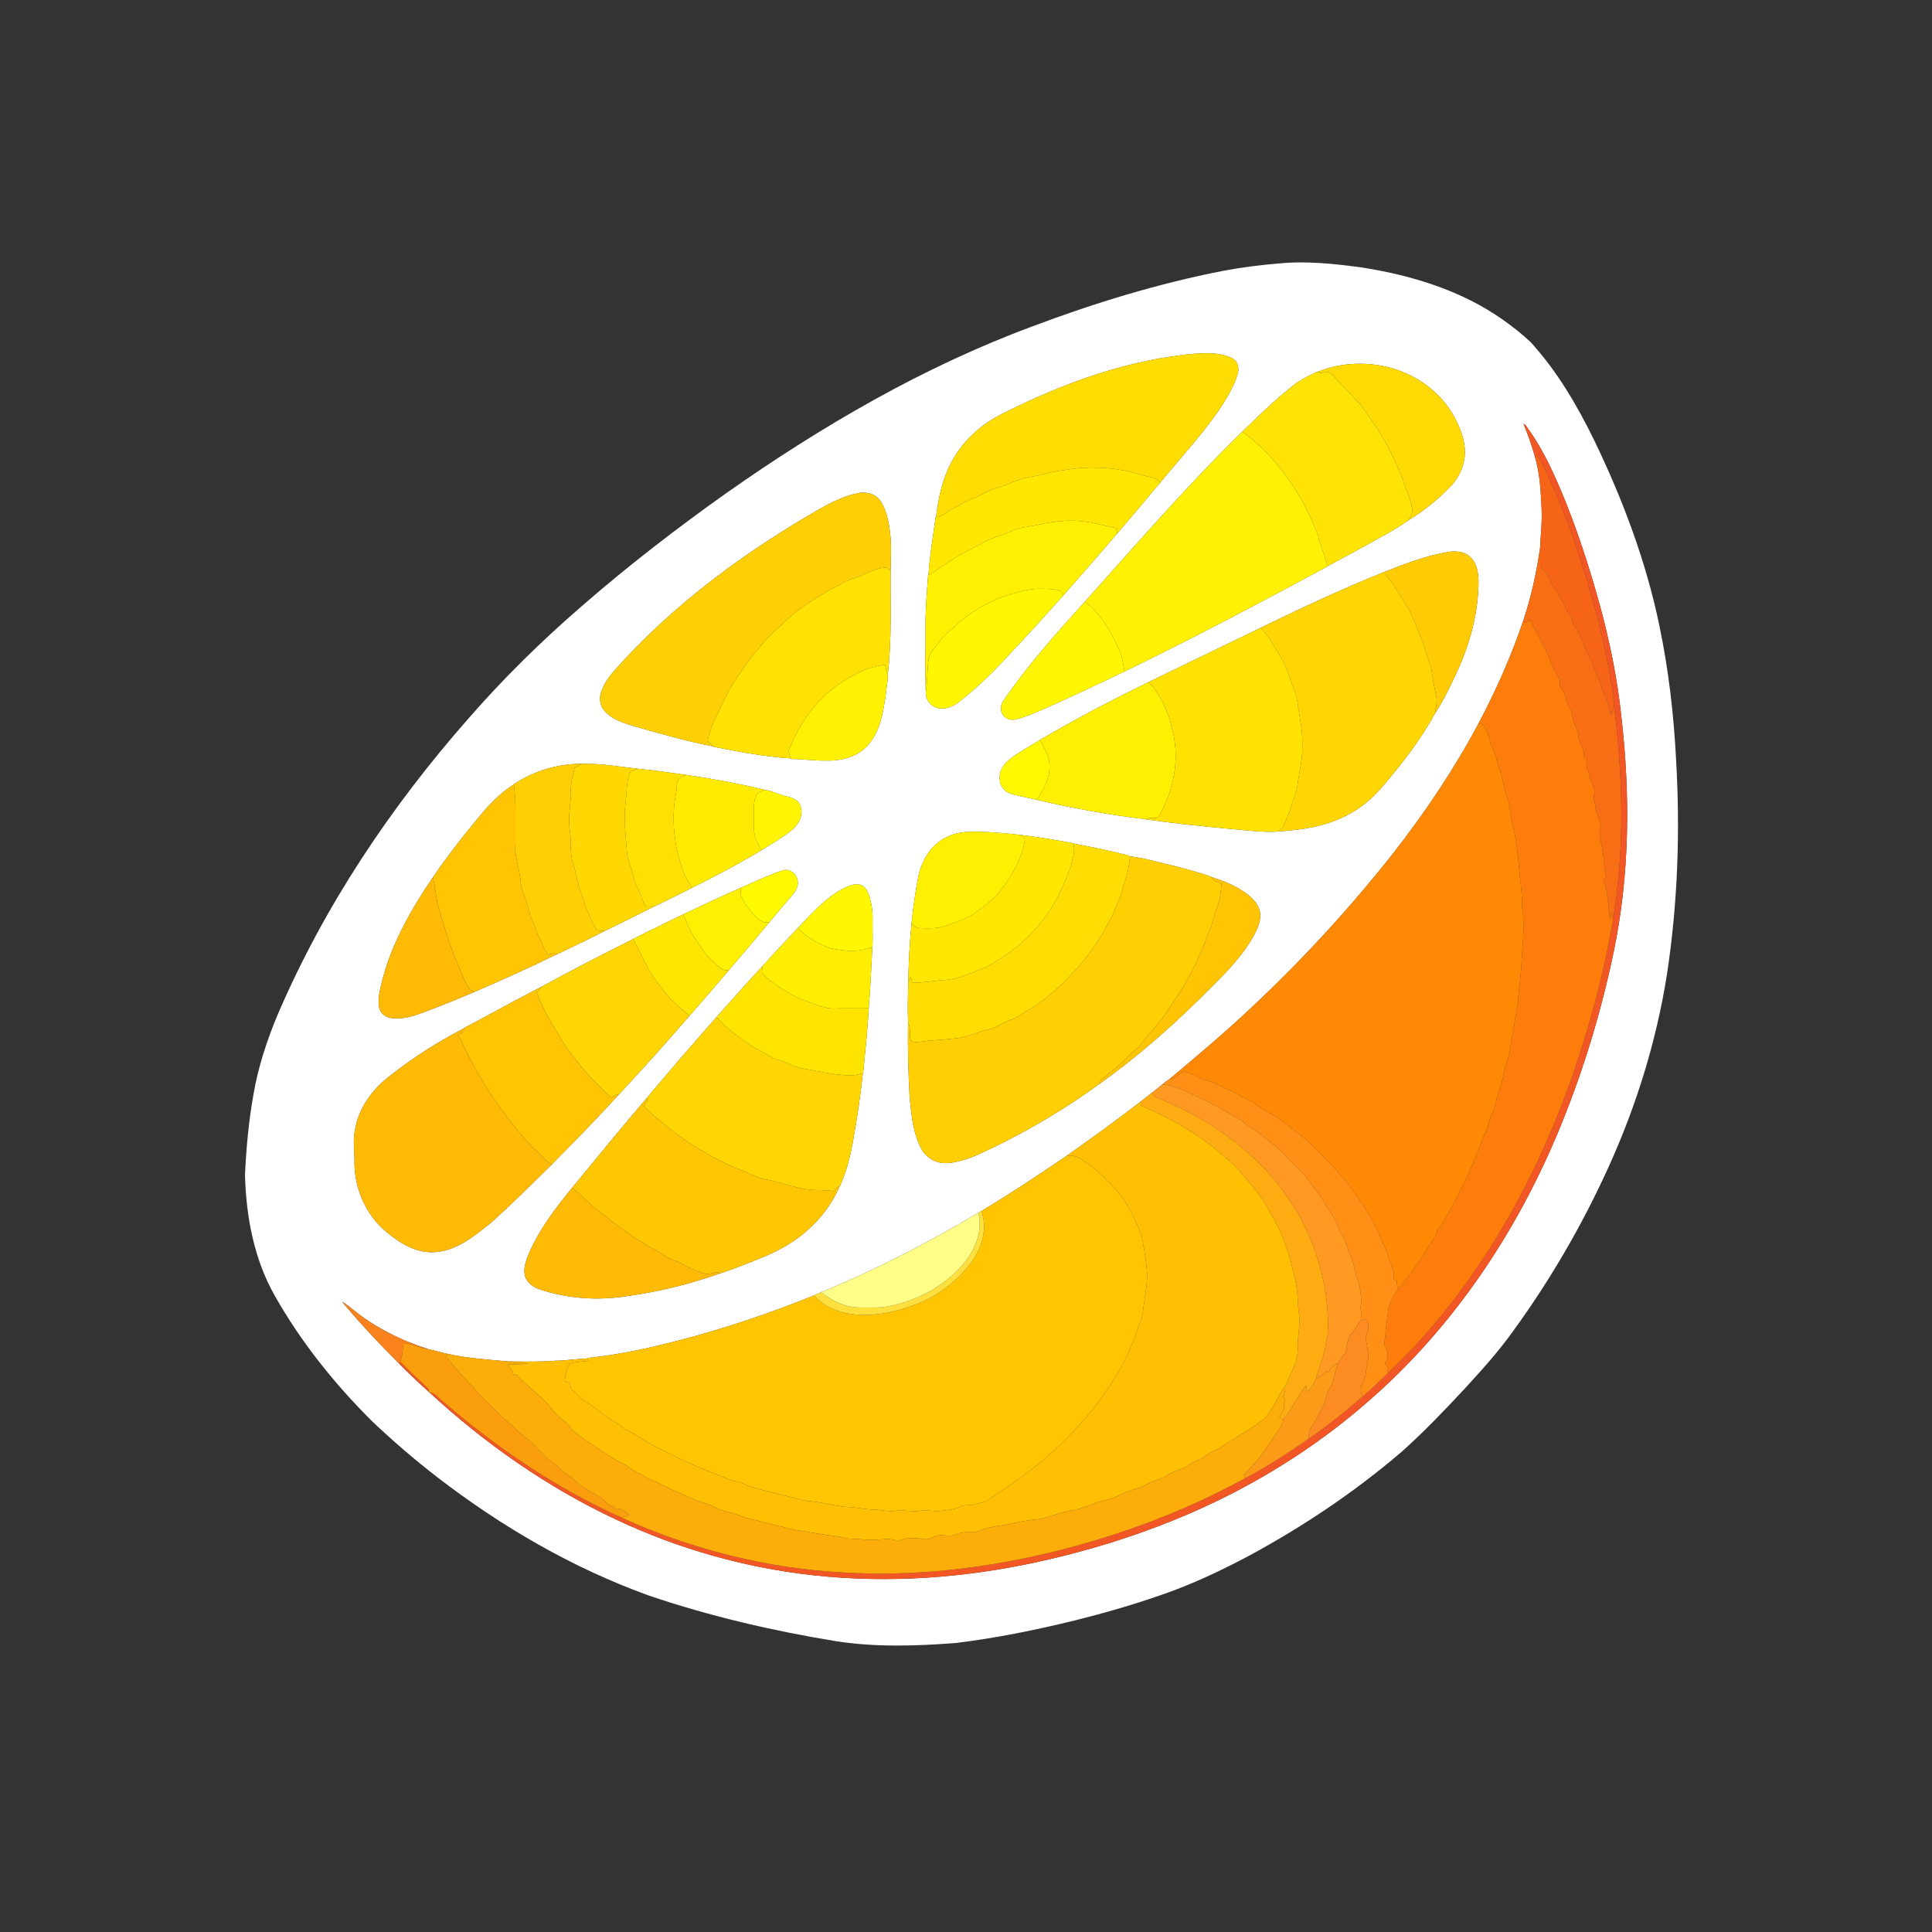 <?xml version="1.0" encoding="UTF-8" ?>
<!DOCTYPE svg PUBLIC "-//W3C//DTD SVG 1.1//EN" "http://www.w3.org/Graphics/SVG/1.1/DTD/svg11.dtd">
<svg width="1276pt" height="1276pt" viewBox="0 0 1276 1276" version="1.1" xmlns="http://www.w3.org/2000/svg">
<rect x="0" y="0" width="1276" height="1276" fill="#333333" stroke="none"/>
<g id="#ffffffff">
<path fill="#ffffff" opacity="1.00" d=" M 844.91 173.98 C 863.25 172.21 881.68 174.24 899.86 176.73 C 932.71 181.90 965.53 191.97 992.90 211.39 C 999.21 215.89 1005.36 220.67 1010.97 226.03 C 1028.43 245.17 1041.64 267.72 1052.96 290.90 C 1071.75 329.86 1087.12 370.67 1095.92 413.09 C 1101.99 442.11 1105.43 471.65 1106.95 501.23 C 1109.75 548.78 1108.11 596.66 1100.91 643.77 C 1093.95 687.74 1080.65 730.61 1062.22 771.11 C 1045.04 808.91 1024.12 845.03 999.71 878.62 C 989.88 892.53 978.39 905.14 966.89 917.67 C 953.66 931.84 940.25 945.89 925.77 958.80 C 894.78 985.35 860.67 1008.19 824.80 1027.58 C 805.98 1037.55 786.65 1046.68 766.47 1053.55 C 747.99 1060.02 729.15 1065.39 710.17 1070.15 C 684.13 1076.55 657.80 1081.89 631.17 1085.15 C 605.12 1087.12 578.74 1087.98 552.82 1084.05 C 510.84 1077.21 469.22 1067.57 428.91 1053.92 C 378.46 1035.79 331.60 1008.52 289.17 975.91 C 273.99 964.19 259.44 951.67 245.53 938.47 C 220.75 913.74 198.59 886.12 181.37 855.57 C 167.72 831.46 162.56 803.50 161.80 776.08 C 162.62 758.34 164.23 740.63 167.34 723.14 C 170.45 704.90 176.22 687.22 183.36 670.19 C 214.09 598.52 257.99 532.95 309.41 474.51 C 332.45 448.12 357.45 423.49 383.94 400.58 C 414.63 373.84 446.91 348.95 480.10 325.39 C 542.88 281.31 609.79 242.27 681.90 215.54 C 722.89 200.11 764.94 187.25 807.95 178.85 C 820.17 176.56 832.51 174.97 844.91 173.98 M 766.17 236.66 C 729.11 243.26 693.72 257.12 660.28 274.15 C 646.49 281.36 634.64 292.58 627.69 306.60 C 622.05 317.44 619.78 329.60 618.19 341.61 L 617.96 341.66 C 616.19 354.32 614.09 366.96 613.23 379.73 L 612.97 379.85 C 612.10 391.90 611.12 403.95 611.22 416.04 C 611.32 429.80 610.91 443.58 611.47 457.33 C 611.27 461.94 614.52 466.47 619.05 467.57 C 624.25 468.88 629.48 466.67 633.51 463.47 C 644.09 455.16 653.91 445.92 663.05 436.05 C 676.35 422.08 689.25 407.74 702.15 393.40 C 714.16 379.74 726.14 366.04 737.96 352.22 C 747.49 341.02 757.01 329.83 766.43 318.54 C 779.36 302.75 793.31 287.73 805.02 270.97 C 809.89 263.62 814.58 255.97 817.28 247.52 C 818.55 243.77 817.93 238.86 814.14 236.81 C 808.67 233.77 802.18 233.29 796.04 233.30 C 786.00 233.44 776.06 235.05 766.17 236.66 M 870.24 245.62 L 870.04 245.53 C 864.34 248.08 858.75 250.94 853.83 254.81 C 842.02 264.12 831.30 274.69 820.48 285.09 C 784.00 320.75 750.62 359.39 716.56 397.32 C 697.62 418.26 678.71 439.39 662.75 462.75 C 660.77 465.52 660.37 469.66 662.58 472.42 C 664.43 475.04 667.94 475.89 670.95 475.11 C 676.55 473.84 681.83 471.51 687.10 469.27 C 705.80 461.04 724.28 452.31 742.71 443.48 C 788.04 421.54 832.51 397.88 876.86 374.02 L 876.83 373.91 C 885.33 369.42 893.73 364.75 902.19 360.19 C 911.66 354.79 921.46 349.83 930.38 343.56 C 940.12 337.54 949.17 330.33 957.19 322.13 C 961.67 317.67 965.14 312.11 966.57 305.91 C 969.30 295.67 965.62 285.06 960.86 276.03 C 951.85 258.88 934.76 246.73 916.06 242.33 C 900.95 238.83 884.62 239.60 870.24 245.62 M 1006.18 279.88 C 1009.14 287.00 1011.72 294.27 1013.77 301.70 C 1017.14 313.17 1017.63 325.17 1018.20 337.03 C 1018.51 345.34 1017.52 353.61 1017.14 361.89 C 1014.80 378.12 1011.32 394.23 1006.09 409.80 C 998.18 433.33 988.02 456.07 976.42 478.00 C 960.38 508.11 941.27 536.50 920.29 563.37 C 891.50 599.89 859.93 634.22 825.96 665.98 C 808.64 682.29 790.42 697.61 772.18 712.87 C 770.53 713.74 769.18 715.06 767.71 716.20 C 765.43 718.08 763.11 719.90 760.78 721.72 C 758.24 723.73 755.66 725.68 753.14 727.71 C 737.25 739.98 720.97 751.73 704.56 763.30 C 686.06 775.96 667.32 788.31 648.10 799.86 C 647.61 800.14 646.63 800.71 646.14 801.00 C 612.75 820.81 578.20 838.82 542.22 853.46 C 540.73 854.14 539.25 854.83 537.76 855.51 C 508.48 867.35 478.50 877.51 447.90 885.39 C 428.07 890.53 407.96 894.95 387.54 896.89 L 387.78 897.26 C 380.83 897.41 373.95 898.66 366.99 898.67 C 356.62 899.59 346.21 899.20 335.82 899.17 C 322.52 897.96 309.05 897.17 295.94 894.23 C 291.64 893.43 287.50 891.95 283.20 891.15 C 264.94 885.35 247.43 876.70 232.58 864.49 C 230.53 862.73 228.34 861.14 225.99 859.81 C 237.89 874.03 250.55 887.63 263.73 900.69 C 270.09 907.14 276.62 913.46 283.44 919.43 L 283.47 919.58 L 283.62 919.60 C 320.19 953.36 361.48 982.28 406.59 1003.44 C 447.91 1022.95 492.47 1035.61 537.91 1040.47 C 587.30 1045.81 637.45 1042.13 685.91 1031.46 C 728.85 1022.00 770.90 1007.91 810.23 988.14 C 843.54 971.37 874.90 950.62 903.01 926.08 C 960.02 876.81 1002.79 812.45 1031.05 742.90 C 1046.03 706.02 1057.64 667.76 1065.74 628.79 C 1076.42 577.63 1076.79 524.75 1070.80 472.96 C 1068.22 448.37 1063.22 424.08 1056.79 400.22 C 1049.54 374.05 1041.16 348.14 1030.59 323.11 C 1024.80 309.57 1018.46 296.16 1009.90 284.12 C 1008.72 282.67 1008.01 280.63 1006.18 279.88 M 543.05 335.17 C 492.63 363.98 445.04 398.77 406.28 442.30 C 402.44 446.69 398.83 451.48 397.00 457.09 C 395.73 461.07 396.08 465.79 398.89 469.06 C 404.09 475.44 412.42 477.71 419.98 479.97 C 436.94 484.77 453.91 489.72 471.24 492.96 L 471.58 493.28 C 488.36 496.59 505.25 499.76 522.35 500.91 L 522.48 501.27 C 530.32 501.34 538.11 502.50 545.95 502.33 C 556.05 502.61 566.99 499.70 573.66 491.64 C 582.10 481.76 583.59 468.32 585.38 455.96 C 585.57 452.48 586.67 449.00 586.29 445.54 C 589.12 422.77 587.95 399.75 588.20 376.86 C 588.37 367.60 588.92 358.28 587.49 349.08 C 586.48 342.24 584.92 335.05 580.47 329.56 C 576.92 325.47 571.04 324.71 566.00 325.82 C 557.88 327.59 550.30 331.20 543.05 335.17 M 913.78 377.94 C 886.23 389.04 859.31 401.63 832.62 414.64 C 807.90 426.63 783.17 438.60 758.43 450.56 C 734.18 462.47 710.18 474.94 686.90 488.67 C 679.96 493.17 672.45 496.84 666.07 502.15 C 662.31 505.25 659.63 510.02 660.32 515.02 C 660.35 519.45 663.83 523.05 667.90 524.30 C 673.42 526.06 679.21 526.77 684.80 528.25 C 708.39 533.84 732.36 538.10 756.39 541.06 C 774.89 543.77 793.51 545.64 812.12 547.42 C 822.68 548.23 833.21 549.85 843.84 549.24 C 855.96 548.22 868.26 547.04 879.74 542.73 C 892.56 538.26 904.02 530.17 912.78 519.82 C 925.81 504.61 938.29 488.59 947.86 470.99 C 953.37 462.77 957.55 453.71 961.79 444.78 C 970.79 425.48 976.64 404.41 976.48 383.00 C 976.32 377.42 975.05 371.19 970.56 367.43 C 966.85 364.22 961.58 363.83 956.93 364.46 C 941.97 366.86 927.81 372.44 913.78 377.94 M 339.25 517.99 L 339.28 518.19 C 331.78 522.83 325.42 529.07 319.62 535.65 C 307.78 549.71 296.37 564.16 285.98 579.33 C 272.01 599.92 259.34 621.86 252.84 646.05 C 251.26 652.35 249.34 658.87 250.41 665.41 C 251.07 669.13 254.41 671.68 257.99 672.32 C 264.83 673.45 271.71 671.53 278.12 669.23 C 289.97 664.83 301.69 660.08 313.32 655.14 C 331.70 647.20 349.96 638.98 367.93 630.16 L 368.07 630.20 C 378.58 625.09 389.15 620.12 399.53 614.75 C 410.49 609.53 421.36 604.07 432.22 598.62 C 440.60 594.64 448.86 590.40 457.18 586.28 C 472.72 578.53 488.11 570.45 502.97 561.45 C 509.79 557.19 516.89 553.25 523.08 548.10 C 527.71 544.35 530.92 537.89 528.57 532.01 C 527.42 528.65 523.91 527.09 520.73 526.27 C 515.52 525.13 510.70 522.70 505.45 521.71 C 488.26 517.61 470.89 514.32 453.40 511.82 C 442.78 510.38 432.15 508.71 421.49 507.75 C 409.20 506.42 396.91 504.16 384.52 504.46 C 368.52 504.32 352.60 509.20 339.25 517.99 M 625.81 552.59 C 615.18 557.28 608.75 568.14 606.44 579.15 C 604.56 589.26 603.03 599.46 602.07 609.70 C 600.75 622.50 600.17 635.37 599.85 648.23 C 599.71 657.27 599.32 666.38 599.78 675.40 C 599.36 691.57 599.91 707.75 600.74 723.90 C 601.88 735.67 602.78 747.97 608.44 758.60 C 611.59 764.60 618.12 768.46 624.93 768.20 C 636.01 767.70 646.12 762.57 655.96 757.90 C 680.62 745.87 704.35 731.79 726.49 715.58 C 753.36 696.53 777.93 674.42 801.02 650.99 C 811.48 640.66 821.74 629.78 828.73 616.73 C 831.10 611.97 833.41 606.50 831.88 601.12 C 830.29 595.66 825.73 591.85 821.22 588.75 C 814.73 584.43 807.41 581.50 800.00 579.21 L 799.84 579.00 C 791.65 576.23 783.36 573.83 774.96 571.79 C 765.66 569.64 756.41 566.85 746.94 565.65 L 746.34 565.96 L 746.15 565.25 C 733.92 561.96 721.31 559.48 708.81 557.09 L 708.77 556.93 C 697.15 554.74 685.49 552.75 673.74 551.41 C 667.86 550.61 661.94 550.25 656.03 549.74 C 645.94 549.34 635.24 548.04 625.81 552.59 M 489.36 586.31 C 476.51 591.91 463.87 597.98 451.17 603.92 C 440.17 609.38 429.02 614.53 418.12 620.20 C 398.00 630.36 377.85 640.55 358.13 651.45 C 340.70 660.28 323.70 669.94 306.39 679.00 L 306.38 679.15 C 289.20 688.09 272.77 698.55 257.55 710.54 C 245.89 719.41 236.48 732.14 234.36 746.91 C 232.90 754.24 234.35 761.66 234.13 769.05 C 234.51 786.01 242.09 802.87 255.28 813.70 C 264.35 821.32 275.62 828.11 287.92 826.93 C 302.25 825.68 313.65 816.01 324.43 807.42 C 338.18 795.08 351.26 782.02 364.44 769.08 C 379.45 753.79 394.55 738.57 408.87 722.62 L 408.99 722.60 C 424.75 705.70 440.17 688.49 455.28 671.02 C 464.05 661.00 472.79 650.96 481.38 640.78 C 490.44 630.13 499.54 619.50 508.44 608.70 C 512.53 604.03 516.37 599.13 520.47 594.45 C 523.05 591.34 526.42 588.29 526.90 584.06 C 527.67 578.83 522.47 573.03 517.05 574.83 C 507.56 577.96 498.50 582.29 489.36 586.31 M 556.24 587.20 C 544.68 593.44 535.95 603.50 527.02 612.88 C 519.25 621.15 511.39 629.35 503.86 637.84 C 493.40 648.94 483.36 660.41 473.21 671.77 C 458.28 688.70 443.49 705.76 428.95 723.03 C 428.42 723.88 427.34 724.63 427.36 725.70 L 427.13 725.26 C 410.45 744.72 394.23 764.57 377.96 784.38 C 367.18 797.49 356.79 811.18 349.80 826.75 C 347.67 831.82 345.31 837.43 346.81 843.01 C 348.18 847.43 352.38 850.11 356.52 851.62 C 374.70 857.60 394.25 859.09 413.17 856.17 C 434.49 853.30 455.53 848.18 475.79 840.93 C 483.72 838.46 491.43 835.30 499.15 832.24 C 507.73 828.88 516.17 825.01 523.82 819.83 C 537.20 810.88 548.24 798.21 554.60 783.37 L 554.75 783.31 C 559.51 772.99 562.04 761.83 563.88 750.66 C 566.32 736.77 568.43 722.80 569.87 708.77 L 570.06 708.71 C 571.44 694.46 573.00 680.22 573.75 665.92 C 574.82 653.03 575.45 640.09 576.04 627.16 C 576.61 620.79 576.20 614.39 576.31 608.01 C 576.51 602.08 575.65 596.11 573.66 590.53 C 572.66 587.86 570.95 584.93 567.96 584.27 C 563.81 583.38 559.83 585.38 556.24 587.20 Z" />
</g>
<g id="#ffdd02ff">
<path fill="#ffdd02" opacity="1.00" d=" M 766.17 236.66 C 776.06 235.05 786.00 233.44 796.04 233.30 C 802.18 233.29 808.67 233.77 814.14 236.81 C 817.93 238.86 818.55 243.77 817.28 247.52 C 814.58 255.97 809.89 263.62 805.02 270.97 C 793.31 287.73 779.36 302.75 766.43 318.54 C 764.69 317.26 763.04 315.62 760.81 315.30 C 754.01 314.02 747.54 311.37 740.67 310.42 C 727.86 308.18 714.63 308.32 701.85 310.65 C 694.43 311.50 687.36 314.06 679.98 315.06 C 672.37 316.36 665.57 320.28 658.16 322.27 C 652.73 323.64 648.30 327.30 642.99 328.96 C 638.65 330.22 635.23 333.37 631.04 334.99 C 626.52 336.80 623.26 341.08 618.19 341.61 C 619.78 329.60 622.05 317.44 627.69 306.60 C 634.64 292.58 646.49 281.36 660.28 274.15 C 693.72 257.12 729.11 243.26 766.17 236.66 Z" />
<path fill="#ffdd02" opacity="1.00" d=" M 707.42 571.57 C 708.22 566.81 710.53 561.90 708.81 557.09 C 721.31 559.48 733.92 561.96 746.15 565.25 L 746.34 565.96 C 745.57 572.44 744.49 578.88 741.94 584.93 C 740.95 591.47 737.50 597.13 735.28 603.27 C 730.31 613.26 724.80 623.04 717.80 631.77 C 713.33 638.22 707.45 643.44 702.21 649.22 C 694.32 656.45 686.12 663.61 676.55 668.51 C 673.86 670.31 671.31 672.43 668.14 673.33 C 662.81 674.95 658.38 678.68 652.92 679.94 C 645.19 681.58 638.00 685.44 630.01 685.91 C 622.35 686.81 614.62 687.02 606.99 688.12 C 605.19 688.27 603.25 688.33 601.65 687.40 C 600.20 683.55 601.79 679.14 599.78 675.40 C 599.32 666.38 599.71 657.27 599.85 648.23 C 600.38 647.19 600.97 646.20 601.56 645.20 C 601.84 646.42 602.13 647.64 602.42 648.88 C 609.63 649.28 616.76 647.65 623.95 647.24 C 633.32 646.87 641.63 642.17 650.30 639.17 C 664.36 631.72 677.58 622.08 687.36 609.38 C 696.62 598.33 702.68 585.07 707.42 571.57 Z" />
</g>
<g id="#ffda05ff">
<path fill="#ffda05" opacity="1.00" d=" M 870.24 245.62 C 884.62 239.60 900.95 238.83 916.06 242.33 C 934.76 246.73 951.85 258.88 960.86 276.03 C 965.62 285.06 969.30 295.67 966.57 305.91 C 965.14 312.11 961.67 317.67 957.19 322.13 C 949.17 330.33 940.12 337.54 930.38 343.56 C 931.28 341.79 932.40 340.03 932.72 338.03 C 932.70 330.57 928.55 324.12 926.62 317.12 C 925.98 314.98 924.97 312.99 924.01 311.00 C 917.90 294.98 908.44 280.43 898.12 266.82 C 893.71 262.57 890.15 257.54 885.52 253.52 C 882.85 250.87 880.70 247.60 877.40 245.67 C 875.59 245.64 873.85 246.19 872.08 246.42 C 871.62 246.22 870.70 245.82 870.24 245.62 Z" />
</g>
<g id="#ffe305ff">
<path fill="#ffe305" opacity="1.00" d=" M 872.08 246.42 C 873.85 246.19 875.59 245.64 877.40 245.67 C 880.70 247.60 882.85 250.87 885.52 253.52 C 890.15 257.54 893.71 262.57 898.12 266.82 C 908.44 280.43 917.90 294.98 924.01 311.00 C 924.97 312.99 925.98 314.98 926.62 317.12 C 928.55 324.12 932.70 330.57 932.72 338.03 C 932.40 340.03 931.28 341.79 930.38 343.56 C 921.46 349.83 911.66 354.79 902.19 360.19 C 893.73 364.75 885.33 369.42 876.83 373.91 C 875.23 366.92 871.87 360.49 870.42 353.47 C 860.41 326.74 843.59 302.09 820.48 285.09 C 831.30 274.69 842.02 264.12 853.83 254.81 C 858.75 250.94 864.34 248.08 870.04 245.53 L 870.24 245.62 C 870.70 245.82 871.62 246.22 872.08 246.42 Z" />
</g>
<g id="#f15624ff">
<path fill="#f15624" opacity="1.00" d=" M 1006.18 279.88 C 1008.01 280.63 1008.72 282.67 1009.90 284.12 C 1018.46 296.16 1024.80 309.57 1030.59 323.11 C 1041.16 348.14 1049.54 374.05 1056.79 400.22 C 1063.22 424.08 1068.22 448.37 1070.80 472.96 C 1076.79 524.75 1076.42 577.63 1065.74 628.79 C 1057.64 667.76 1046.03 706.02 1031.05 742.90 C 1002.79 812.45 960.02 876.81 903.01 926.08 C 874.90 950.62 843.54 971.37 810.23 988.14 C 770.90 1007.91 728.85 1022.00 685.91 1031.46 C 637.45 1042.13 587.30 1045.81 537.91 1040.47 C 492.47 1035.61 447.91 1022.95 406.59 1003.44 C 361.48 982.28 320.19 953.36 283.62 919.60 C 287.20 919.71 289.29 923.14 291.93 925.11 C 327.62 956.01 367.18 982.82 410.29 1002.24 C 456.41 1023.27 506.43 1035.87 557.07 1038.57 C 604.46 1041.38 652.12 1035.78 698.11 1024.28 C 741.21 1013.53 783.17 997.81 822.16 976.47 C 836.77 968.73 850.67 959.74 864.24 950.33 C 876.78 941.79 888.63 932.25 900.05 922.26 C 905.73 917.51 911.05 912.36 916.35 907.20 C 942.47 882.66 964.87 854.34 984.16 824.17 C 1006.14 789.53 1023.64 752.16 1037.47 713.57 C 1049.58 678.98 1059.32 643.49 1065.32 607.32 C 1073.09 560.82 1071.97 513.18 1066.02 466.54 C 1065.58 456.36 1063.26 446.41 1061.53 436.40 C 1055.99 407.64 1047.22 379.65 1037.98 351.91 C 1033.29 340.35 1029.27 328.49 1023.67 317.33 C 1021.40 311.91 1018.92 306.57 1015.92 301.52 C 1015.38 301.57 1014.31 301.66 1013.77 301.70 C 1011.72 294.27 1009.14 287.00 1006.18 279.88 Z" />
<path fill="#f15624" opacity="1.00" d=" M 264.31 899.29 C 269.48 904.58 274.79 909.75 280.33 914.67 C 281.69 916.00 283.46 917.30 283.44 919.43 C 276.62 913.46 270.09 907.14 263.73 900.69 C 263.87 900.34 264.16 899.64 264.31 899.29 Z" />
</g>
<g id="#fff004ff">
<path fill="#fff004" opacity="1.00" d=" M 716.56 397.32 C 750.62 359.39 784.00 320.75 820.48 285.09 C 843.59 302.09 860.41 326.74 870.42 353.47 C 871.87 360.49 875.23 366.92 876.83 373.91 L 876.86 374.02 C 832.51 397.88 788.04 421.54 742.71 443.48 C 741.60 438.13 741.13 432.50 738.40 427.64 C 733.41 416.15 726.47 405.19 716.56 397.32 Z" />
</g>
<g id="#f66418ff">
<path fill="#f66418" opacity="1.00" d=" M 1013.77 301.70 C 1014.31 301.66 1015.38 301.57 1015.92 301.52 C 1018.92 306.57 1021.40 311.91 1023.67 317.33 C 1029.27 328.49 1033.29 340.35 1037.98 351.91 C 1047.22 379.65 1055.99 407.64 1061.53 436.40 C 1063.26 446.41 1065.58 456.36 1066.02 466.54 C 1065.45 468.49 1064.73 470.40 1063.99 472.30 C 1062.52 467.78 1061.77 463.01 1059.59 458.74 C 1057.84 455.39 1057.57 451.52 1055.80 448.19 C 1053.48 443.65 1052.37 438.58 1049.87 434.12 C 1045.94 427.22 1044.41 419.04 1039.38 412.78 C 1038.30 411.16 1038.76 409.03 1037.85 407.35 C 1036.72 405.62 1035.15 404.17 1034.42 402.21 C 1033.22 399.01 1030.99 396.34 1029.77 393.15 C 1028.77 390.34 1026.14 388.55 1025.11 385.78 C 1023.93 382.55 1022.02 379.66 1020.09 376.84 C 1019.54 375.73 1018.18 375.63 1017.20 375.15 C 1017.18 370.73 1017.48 366.30 1017.14 361.89 C 1017.52 353.61 1018.51 345.34 1018.20 337.03 C 1017.63 325.17 1017.14 313.17 1013.77 301.70 Z" />
</g>
<g id="#ffe702ff">
<path fill="#ffe702" opacity="1.00" d=" M 701.85 310.65 C 714.63 308.32 727.86 308.18 740.67 310.42 C 747.54 311.37 754.01 314.02 760.81 315.30 C 763.04 315.62 764.69 317.26 766.43 318.54 C 757.01 329.83 747.49 341.02 737.96 352.22 C 737.66 351.05 737.39 349.90 737.10 348.74 C 728.08 346.94 719.18 344.13 709.90 343.96 C 701.74 343.58 693.61 344.85 685.66 346.59 C 679.73 347.99 673.45 348.09 667.88 350.80 C 661.42 353.96 654.15 355.19 648.04 359.06 C 639.88 363.44 631.43 367.42 623.99 373.00 C 620.31 375.10 617.14 378.04 613.23 379.73 C 614.09 366.96 616.19 354.32 617.96 341.66 L 618.19 341.61 C 623.26 341.08 626.52 336.80 631.04 334.99 C 635.23 333.37 638.65 330.22 642.99 328.96 C 648.30 327.30 652.73 323.64 658.16 322.27 C 665.57 320.28 672.37 316.36 679.98 315.06 C 687.36 314.06 694.43 311.50 701.85 310.65 Z" />
<path fill="#ffe702" opacity="1.00" d=" M 673.74 551.41 C 685.49 552.75 697.15 554.74 708.77 556.93 L 708.81 557.09 C 710.53 561.90 708.22 566.81 707.42 571.57 C 702.68 585.07 696.62 598.33 687.36 609.38 C 677.58 622.08 664.36 631.72 650.30 639.17 C 641.63 642.17 633.32 646.87 623.95 647.24 C 616.76 647.65 609.63 649.28 602.42 648.88 C 602.13 647.64 601.84 646.42 601.56 645.20 C 600.97 646.20 600.38 647.19 599.85 648.23 C 600.17 635.37 600.75 622.50 602.07 609.70 C 603.53 610.98 604.70 613.19 606.95 612.94 C 610.64 613.12 614.35 613.18 618.05 612.91 C 624.40 612.24 630.17 609.33 636.06 607.08 C 641.24 605.48 645.32 601.75 649.72 598.76 C 653.34 595.36 657.71 592.70 660.51 588.49 C 668.39 578.76 674.73 567.42 676.87 554.97 C 676.97 553.20 674.86 552.38 673.74 551.41 Z" />
</g>
<g id="#ffcf05ff">
<path fill="#ffcf05" opacity="1.00" d=" M 543.05 335.17 C 550.30 331.20 557.88 327.59 566.00 325.82 C 571.04 324.71 576.92 325.47 580.47 329.56 C 584.92 335.05 586.48 342.24 587.49 349.08 C 588.92 358.28 588.37 367.60 588.20 376.86 C 586.93 376.07 585.72 374.69 584.07 374.98 C 576.82 375.42 570.84 380.09 563.96 381.90 C 558.67 383.11 554.58 386.91 549.52 388.69 C 537.33 395.66 525.34 403.31 515.50 413.45 C 509.41 418.37 504.19 424.26 499.36 430.40 C 495.33 434.85 491.86 439.75 488.69 444.84 C 482.74 452.67 478.37 461.56 474.44 470.54 C 471.24 476.32 468.80 482.56 467.40 489.01 C 468.01 490.68 470.10 491.56 471.24 492.96 C 453.91 489.72 436.94 484.77 419.98 479.97 C 412.42 477.71 404.09 475.44 398.89 469.06 C 396.08 465.79 395.73 461.07 397.00 457.09 C 398.83 451.48 402.44 446.69 406.28 442.30 C 445.04 398.77 492.63 363.98 543.05 335.17 Z" />
</g>
<g id="#ffef01ff">
<path fill="#ffef01" opacity="1.00" d=" M 685.66 346.59 C 693.61 344.85 701.74 343.58 709.90 343.96 C 719.18 344.13 728.08 346.94 737.10 348.74 C 737.39 349.90 737.66 351.05 737.96 352.22 C 726.14 366.04 714.16 379.74 702.15 393.40 C 701.57 392.23 701.50 390.43 699.90 390.20 C 696.12 388.82 692.03 388.93 688.07 388.88 C 677.52 388.48 667.54 392.53 657.74 395.88 C 647.79 400.65 638.02 406.25 630.21 414.17 C 626.75 417.02 623.21 419.88 620.65 423.63 C 618.21 427.17 614.55 430.08 613.48 434.40 C 612.22 441.99 612.67 449.74 611.47 457.33 C 610.91 443.58 611.32 429.80 611.22 416.04 C 611.12 403.95 612.10 391.90 612.97 379.85 L 613.23 379.73 C 617.14 378.04 620.31 375.10 623.99 373.00 C 631.43 367.42 639.88 363.44 648.04 359.06 C 654.15 355.19 661.42 353.96 667.88 350.80 C 673.45 348.09 679.73 347.99 685.66 346.59 Z" />
<path fill="#ffef01" opacity="1.00" d=" M 686.90 488.67 C 710.18 474.94 734.18 462.47 758.43 450.56 C 762.67 454.19 765.16 459.24 768.05 463.90 C 770.25 469.26 773.06 474.45 773.73 480.30 C 779.58 499.53 775.60 520.67 766.03 537.98 C 764.33 542.09 759.47 539.12 756.39 541.06 C 732.36 538.10 708.39 533.84 684.80 528.25 C 689.75 520.88 694.24 512.19 692.95 503.05 C 692.02 497.88 689.32 493.26 686.90 488.67 Z" />
<path fill="#ffef01" opacity="1.00" d=" M 451.17 603.92 C 463.87 597.98 476.51 591.91 489.36 586.31 C 489.33 588.52 488.82 590.93 490.03 592.94 C 492.37 597.94 496.00 602.16 499.87 606.03 C 502.12 608.16 505.27 610.30 508.44 608.70 C 499.54 619.50 490.44 630.13 481.38 640.78 C 476.26 641.56 473.39 636.90 469.91 634.10 C 465.71 630.45 462.94 625.56 459.90 620.99 C 455.95 615.89 453.94 609.67 451.17 603.92 Z" />
</g>
<g id="#f86e14ff">
<path fill="#f86e14" opacity="1.00" d=" M 1006.09 409.80 C 1011.32 394.23 1014.80 378.12 1017.14 361.89 C 1017.48 366.30 1017.18 370.73 1017.20 375.15 C 1018.18 375.63 1019.54 375.73 1020.09 376.84 C 1022.02 379.66 1023.93 382.55 1025.11 385.78 C 1026.14 388.55 1028.77 390.34 1029.77 393.15 C 1030.99 396.34 1033.22 399.01 1034.42 402.21 C 1035.15 404.17 1036.72 405.62 1037.85 407.35 C 1038.76 409.03 1038.30 411.16 1039.38 412.78 C 1044.41 419.04 1045.94 427.22 1049.87 434.12 C 1052.37 438.58 1053.48 443.65 1055.80 448.19 C 1057.57 451.52 1057.84 455.39 1059.59 458.74 C 1061.77 463.01 1062.52 467.78 1063.99 472.30 C 1064.73 470.40 1065.45 468.49 1066.02 466.54 C 1071.97 513.18 1073.09 560.82 1065.32 607.32 C 1065.09 605.53 1064.83 603.76 1064.58 602.00 C 1064.14 603.71 1063.73 605.43 1063.32 607.16 C 1061.83 598.35 1062.40 589.13 1058.79 580.80 C 1059.34 580.64 1060.43 580.33 1060.98 580.17 C 1059.93 576.53 1059.34 572.80 1059.49 569.01 C 1058.59 563.69 1058.05 558.31 1056.81 553.06 C 1056.02 550.43 1057.10 547.81 1057.27 545.19 C 1056.49 540.77 1053.95 536.83 1053.54 532.32 C 1053.33 529.83 1052.29 527.37 1052.83 524.86 C 1053.86 520.91 1050.99 517.45 1050.18 513.74 C 1049.22 509.64 1046.57 505.59 1048.35 501.31 C 1047.50 500.84 1046.65 500.38 1045.83 499.92 C 1047.06 495.95 1044.34 492.54 1042.93 489.06 C 1042.44 486.03 1042.31 482.89 1040.75 480.16 C 1038.45 475.90 1038.80 470.80 1036.29 466.62 C 1034.14 462.82 1034.25 457.98 1031.23 454.67 C 1029.54 453.04 1030.68 450.49 1030.00 448.50 C 1028.86 446.20 1027.16 444.22 1026.17 441.85 C 1022.09 430.45 1015.82 420.01 1010.37 409.24 C 1009.30 410.02 1008.25 410.81 1007.20 411.60 C 1006.93 411.15 1006.37 410.25 1006.09 409.80 Z" />
</g>
<g id="#ffcb04ff">
<path fill="#ffcb04" opacity="1.00" d=" M 913.78 377.94 C 927.81 372.44 941.97 366.86 956.93 364.46 C 961.58 363.83 966.85 364.22 970.56 367.43 C 975.05 371.19 976.32 377.42 976.48 383.00 C 976.64 404.41 970.79 425.48 961.79 444.78 C 957.55 453.71 953.37 462.77 947.86 470.99 C 947.95 467.42 949.45 463.93 948.64 460.35 C 947.53 454.37 946.05 448.47 945.45 442.41 C 943.86 436.49 941.61 430.75 940.06 424.82 C 936.91 417.60 934.19 410.21 930.79 403.10 C 925.55 394.45 920.59 385.51 913.78 377.94 Z" />
</g>
<g id="#ffe103ff">
<path fill="#ffe103" opacity="1.00" d=" M 563.96 381.90 C 570.84 380.09 576.82 375.42 584.07 374.98 C 585.72 374.69 586.93 376.07 588.20 376.86 C 587.95 399.75 589.12 422.77 586.29 445.54 C 585.58 443.39 584.97 441.21 584.50 439.00 C 577.07 440.20 569.65 442.14 563.33 446.38 C 543.18 456.33 528.56 475.23 520.91 496.02 C 521.06 497.72 521.78 499.30 522.35 500.91 C 505.25 499.76 488.36 496.59 471.58 493.28 L 471.24 492.96 C 470.10 491.56 468.01 490.68 467.40 489.01 C 468.80 482.56 471.24 476.32 474.44 470.54 C 478.37 461.56 482.74 452.67 488.69 444.84 C 491.86 439.75 495.33 434.85 499.36 430.40 C 504.19 424.26 509.41 418.37 515.50 413.45 C 525.34 403.31 537.33 395.66 549.52 388.69 C 554.58 386.91 558.67 383.11 563.96 381.90 Z" />
</g>
<g id="#ffd603ff">
<path fill="#ffd603" opacity="1.00" d=" M 832.62 414.64 C 859.31 401.63 886.23 389.04 913.78 377.94 C 920.59 385.51 925.55 394.45 930.79 403.10 C 934.19 410.21 936.91 417.60 940.06 424.82 C 941.61 430.75 943.86 436.49 945.45 442.41 C 946.05 448.47 947.53 454.37 948.64 460.35 C 949.45 463.93 947.95 467.42 947.86 470.99 C 938.29 488.59 925.81 504.61 912.78 519.82 C 904.02 530.17 892.56 538.26 879.74 542.73 C 868.26 547.04 855.96 548.22 843.84 549.24 C 845.37 548.01 847.29 546.97 847.94 544.99 C 849.65 540.91 851.57 536.89 852.72 532.61 C 853.85 528.28 856.11 524.29 856.70 519.82 C 857.86 510.54 860.49 501.41 860.11 491.98 C 860.36 484.91 859.18 477.92 857.99 470.99 C 857.16 466.52 857.08 461.88 855.41 457.61 C 852.28 450.02 850.52 441.84 846.29 434.72 C 841.98 427.86 838.29 420.52 832.62 414.64 Z" />
<path fill="#ffd603" opacity="1.00" d=" M 358.13 651.45 C 377.85 640.55 398.00 630.36 418.12 620.20 C 420.14 624.11 422.34 627.93 424.11 631.97 C 428.50 641.63 434.85 650.23 441.63 658.32 C 445.63 663.14 450.91 666.59 455.28 671.02 C 440.17 688.49 424.75 705.70 408.99 722.60 L 408.87 722.62 C 406.98 722.87 405.36 723.88 403.79 724.88 C 397.97 720.19 393.07 714.50 387.83 709.20 C 381.25 701.07 374.28 693.13 369.22 683.92 C 363.56 674.86 358.30 665.51 354.50 655.50 C 355.70 654.14 356.90 652.77 358.13 651.45 Z" />
<path fill="#ffd603" opacity="1.00" d=" M 473.21 671.77 C 480.48 680.00 489.64 686.19 498.66 692.29 C 504.38 694.42 508.92 698.95 514.97 700.28 C 519.90 701.66 524.29 704.54 529.34 705.55 C 540.16 707.42 550.92 710.14 561.96 710.21 C 564.66 710.20 567.29 709.50 569.87 708.77 C 568.43 722.80 566.32 736.77 563.88 750.66 C 562.04 761.83 559.51 772.99 554.75 783.31 L 554.60 783.37 C 552.75 783.78 551.68 785.38 550.49 786.69 C 543.68 785.56 536.71 786.58 529.98 784.96 C 522.16 783.60 514.73 780.69 506.95 779.19 C 499.09 777.96 492.41 773.28 484.83 771.11 C 478.21 767.83 471.42 764.80 465.19 760.79 C 452.04 753.88 440.69 744.14 429.32 734.71 C 427.80 733.38 426.45 731.88 425.12 730.38 C 426.01 729.08 426.90 727.79 427.78 726.50 C 427.68 726.30 427.47 725.90 427.36 725.70 C 427.34 724.63 428.42 723.88 428.95 723.03 C 443.49 705.76 458.28 688.70 473.21 671.77 Z" />
</g>
<g id="#fff701ff">
<path fill="#fff701" opacity="1.00" d=" M 657.74 395.88 C 667.54 392.53 677.52 388.48 688.07 388.88 C 692.03 388.93 696.12 388.82 699.90 390.20 C 701.50 390.43 701.57 392.23 702.15 393.40 C 689.25 407.74 676.35 422.08 663.05 436.05 C 653.91 445.92 644.09 455.16 633.51 463.47 C 629.48 466.67 624.25 468.88 619.05 467.57 C 614.52 466.47 611.27 461.94 611.47 457.33 C 612.67 449.74 612.22 441.99 613.48 434.40 C 614.55 430.08 618.21 427.17 620.65 423.63 C 623.21 419.88 626.75 417.02 630.21 414.17 C 638.02 406.25 647.79 400.65 657.74 395.88 Z" />
</g>
<g id="#fff603ff">
<path fill="#fff603" opacity="1.00" d=" M 662.75 462.75 C 678.71 439.39 697.62 418.26 716.56 397.32 C 726.47 405.19 733.41 416.15 738.40 427.64 C 741.13 432.50 741.60 438.13 742.71 443.48 C 724.28 452.31 705.80 461.04 687.10 469.27 C 681.83 471.51 676.55 473.84 670.95 475.11 C 667.94 475.89 664.43 475.04 662.58 472.42 C 660.37 469.66 660.77 465.52 662.75 462.75 Z" />
</g>
<g id="#fc7d0cff">
<path fill="#fc7d0c" opacity="1.00" d=" M 1010.37 409.24 C 1015.82 420.01 1022.09 430.45 1026.17 441.85 C 1027.16 444.22 1028.86 446.20 1030.00 448.50 C 1030.68 450.49 1029.54 453.04 1031.23 454.67 C 1034.25 457.98 1034.14 462.82 1036.29 466.62 C 1038.80 470.80 1038.45 475.90 1040.75 480.16 C 1042.31 482.89 1042.44 486.03 1042.93 489.06 C 1044.34 492.54 1047.06 495.95 1045.83 499.92 C 1046.65 500.38 1047.50 500.84 1048.35 501.31 C 1046.57 505.59 1049.22 509.64 1050.18 513.74 C 1050.99 517.45 1053.86 520.91 1052.83 524.86 C 1052.29 527.37 1053.33 529.83 1053.54 532.32 C 1053.95 536.83 1056.49 540.77 1057.27 545.19 C 1057.10 547.81 1056.02 550.43 1056.81 553.06 C 1058.05 558.31 1058.59 563.69 1059.49 569.01 C 1059.34 572.80 1059.93 576.53 1060.98 580.17 C 1060.43 580.33 1059.34 580.64 1058.79 580.80 C 1062.40 589.13 1061.83 598.35 1063.32 607.16 C 1063.73 605.43 1064.14 603.71 1064.58 602.00 C 1064.83 603.76 1065.09 605.53 1065.32 607.32 C 1059.32 643.49 1049.58 678.98 1037.47 713.57 C 1023.64 752.16 1006.14 789.53 984.16 824.17 C 964.87 854.34 942.47 882.66 916.35 907.20 C 916.44 905.83 916.56 904.49 916.67 903.14 C 915.42 902.27 914.21 900.82 915.35 899.30 C 917.11 896.38 916.84 892.66 915.12 889.79 C 913.15 887.19 915.13 883.89 915.08 880.98 C 915.10 876.22 916.13 871.58 916.67 866.87 C 916.83 861.17 920.13 856.23 923.29 851.71 C 928.84 844.76 934.28 837.72 939.15 830.27 C 941.35 826.49 943.62 822.75 946.19 819.21 C 947.48 817.13 949.44 815.04 949.04 812.41 C 951.61 810.65 952.76 807.73 954.27 805.14 C 959.66 796.88 963.34 787.69 968.10 779.08 C 972.12 770.27 975.79 761.31 979.23 752.26 C 980.57 748.57 982.64 745.13 983.33 741.23 C 984.06 736.57 987.29 732.75 988.02 728.07 C 989.06 722.10 991.77 716.59 992.76 710.62 C 993.78 704.99 996.09 699.70 997.14 694.08 C 998.83 683.49 1000.80 672.95 1002.54 662.37 C 1002.93 654.55 1004.06 646.79 1004.77 638.99 C 1005.11 626.47 1007.21 613.94 1005.59 601.41 C 1004.85 596.70 1005.28 591.90 1004.71 587.18 C 1003.02 573.08 1002.59 558.83 999.09 545.00 C 997.36 539.24 997.82 533.04 995.55 527.42 C 993.26 521.57 992.99 515.18 990.66 509.36 C 988.90 504.90 988.53 500.01 986.42 495.68 C 983.58 490.24 983.15 483.82 979.56 478.73 C 978.67 478.04 977.43 478.25 976.42 478.00 C 988.02 456.07 998.18 433.33 1006.09 409.80 C 1006.37 410.25 1006.93 411.15 1007.20 411.60 C 1008.25 410.81 1009.30 410.02 1010.37 409.24 Z" />
</g>
<g id="#ffe202ff">
<path fill="#ffe202" opacity="1.00" d=" M 758.43 450.56 C 783.17 438.60 807.90 426.63 832.62 414.64 C 838.29 420.52 841.98 427.86 846.29 434.72 C 850.52 441.84 852.28 450.02 855.41 457.61 C 857.08 461.88 857.16 466.52 857.99 470.99 C 859.18 477.92 860.36 484.91 860.11 491.98 C 860.49 501.41 857.86 510.54 856.70 519.82 C 856.11 524.29 853.85 528.28 852.72 532.61 C 851.57 536.89 849.65 540.91 847.94 544.99 C 847.29 546.97 845.37 548.01 843.84 549.24 C 833.21 549.85 822.68 548.23 812.12 547.42 C 793.51 545.64 774.89 543.77 756.39 541.06 C 759.47 539.12 764.33 542.09 766.03 537.98 C 775.60 520.67 779.58 499.53 773.73 480.30 C 773.06 474.45 770.25 469.26 768.05 463.90 C 765.16 459.24 762.67 454.19 758.43 450.56 Z" />
</g>
<g id="#fff101ff">
<path fill="#fff101" opacity="1.00" d=" M 563.33 446.38 C 569.65 442.14 577.07 440.20 584.50 439.00 C 584.97 441.21 585.58 443.39 586.29 445.54 C 586.67 449.00 585.57 452.48 585.38 455.96 C 583.59 468.32 582.10 481.76 573.66 491.64 C 566.99 499.70 556.05 502.61 545.95 502.33 C 538.11 502.50 530.32 501.34 522.48 501.27 L 522.35 500.91 C 521.78 499.30 521.06 497.72 520.91 496.02 C 528.56 475.23 543.18 456.33 563.33 446.38 Z" />
</g>
<g id="#ff8904ff">
<path fill="#ff8904" opacity="1.00" d=" M 920.29 563.37 C 941.27 536.50 960.38 508.11 976.42 478.00 C 977.43 478.25 978.67 478.04 979.56 478.73 C 983.15 483.82 983.58 490.24 986.42 495.68 C 988.53 500.01 988.90 504.90 990.66 509.36 C 992.99 515.18 993.26 521.57 995.55 527.42 C 997.82 533.04 997.36 539.24 999.09 545.00 C 1002.59 558.83 1003.02 573.08 1004.71 587.18 C 1005.28 591.90 1004.85 596.70 1005.59 601.41 C 1007.21 613.94 1005.11 626.47 1004.77 638.99 C 1004.06 646.79 1002.93 654.55 1002.54 662.37 C 1000.80 672.95 998.83 683.49 997.14 694.08 C 996.09 699.70 993.78 704.99 992.76 710.62 C 991.77 716.59 989.06 722.10 988.02 728.07 C 987.29 732.75 984.06 736.57 983.33 741.23 C 982.64 745.13 980.57 748.57 979.23 752.26 C 975.79 761.31 972.12 770.27 968.10 779.08 C 963.34 787.69 959.66 796.88 954.27 805.14 C 952.76 807.73 951.61 810.65 949.04 812.41 C 949.44 815.04 947.48 817.13 946.19 819.21 C 943.62 822.75 941.35 826.49 939.15 830.27 C 934.28 837.72 928.84 844.76 923.29 851.71 C 922.80 849.77 922.49 847.81 922.41 845.82 C 921.68 845.46 920.97 845.11 920.27 844.77 C 921.79 838.85 917.52 833.97 916.59 828.36 C 913.29 821.04 910.55 813.45 906.46 806.51 C 901.16 796.24 894.22 786.94 887.12 777.86 C 876.52 766.17 865.95 754.16 852.85 745.18 C 845.24 738.09 835.51 734.00 827.24 727.83 C 822.23 725.71 817.65 722.79 812.84 720.32 C 808.02 718.76 803.82 715.81 799.07 714.12 C 792.99 712.60 787.62 709.22 781.66 707.38 C 778.68 709.51 775.95 712.27 772.18 712.87 C 790.42 697.61 808.64 682.29 825.96 665.98 C 859.93 634.22 891.50 599.89 920.29 563.37 Z" />
</g>
<g id="#fff800ff">
<path fill="#fff800" opacity="1.00" d=" M 666.07 502.15 C 672.45 496.84 679.96 493.17 686.90 488.67 C 689.32 493.26 692.02 497.88 692.95 503.05 C 694.24 512.19 689.75 520.88 684.80 528.25 C 679.21 526.77 673.42 526.06 667.90 524.30 C 663.83 523.05 660.35 519.45 660.32 515.02 C 659.63 510.02 662.31 505.25 666.07 502.15 Z" />
</g>
<g id="#ffcf03ff">
<path fill="#ffcf03" opacity="1.00" d=" M 339.25 517.99 C 352.60 509.20 368.52 504.32 384.52 504.46 C 382.88 505.25 381.27 506.10 379.66 506.96 C 377.75 513.46 376.50 520.17 376.99 526.98 C 376.22 534.49 375.23 542.07 376.46 549.60 C 377.55 556.23 376.15 563.11 378.36 569.59 C 380.76 577.33 381.69 585.50 384.94 592.96 C 385.96 595.94 386.69 599.03 388.09 601.87 C 390.20 606.10 391.40 610.82 394.40 614.57 C 396.10 614.64 397.81 614.75 399.53 614.75 C 389.15 620.12 378.58 625.09 368.07 630.20 L 367.93 630.16 C 365.99 629.32 364.00 629.94 362.11 630.52 C 359.10 627.24 358.06 622.84 356.05 618.99 C 354.10 615.35 353.33 611.22 351.45 607.55 C 349.05 603.09 348.79 597.90 346.83 593.28 C 345.48 589.97 344.28 586.56 343.99 582.98 C 343.08 573.91 339.84 565.16 339.92 555.99 C 340.05 546.33 339.82 536.67 340.05 527.02 C 340.13 524.05 339.82 521.10 339.28 518.19 L 339.25 517.99 Z" />
<path fill="#ffcf03" opacity="1.00" d=" M 746.34 565.96 L 746.94 565.65 C 756.41 566.85 765.66 569.64 774.96 571.79 C 783.36 573.83 791.65 576.23 799.84 579.00 L 800.00 579.21 C 801.35 581.84 804.28 582.58 806.81 583.59 C 806.23 589.02 805.86 594.61 803.70 599.70 C 801.41 605.04 800.86 610.95 798.12 616.12 C 791.90 633.91 783.04 650.78 772.06 666.09 C 767.01 674.78 759.49 681.58 753.64 689.66 C 751.54 692.55 748.27 694.24 745.91 696.87 C 740.12 703.08 733.35 708.21 726.83 713.59 C 726.75 714.09 726.58 715.08 726.49 715.58 C 704.35 731.79 680.62 745.87 655.96 757.90 C 646.12 762.57 636.01 767.70 624.93 768.20 C 618.12 768.46 611.59 764.60 608.44 758.60 C 602.78 747.97 601.88 735.67 600.74 723.90 C 599.91 707.75 599.36 691.57 599.78 675.40 C 601.79 679.14 600.20 683.55 601.65 687.40 C 603.25 688.33 605.19 688.27 606.99 688.12 C 614.62 687.02 622.35 686.81 630.01 685.91 C 638.00 685.44 645.19 681.58 652.92 679.94 C 658.38 678.68 662.81 674.95 668.14 673.33 C 671.31 672.43 673.86 670.31 676.55 668.51 C 686.12 663.61 694.32 656.45 702.21 649.22 C 707.45 643.44 713.33 638.22 717.80 631.77 C 724.80 623.04 730.31 613.26 735.28 603.27 C 737.50 597.13 740.95 591.47 741.94 584.93 C 744.49 578.88 745.57 572.44 746.34 565.96 Z" />
</g>
<g id="#ffd803ff">
<path fill="#ffd803" opacity="1.00" d=" M 384.52 504.46 C 396.91 504.16 409.20 506.42 421.49 507.75 C 419.76 508.30 418.06 508.95 416.36 509.58 C 413.52 516.01 414.09 523.18 413.12 530.00 C 411.81 541.62 413.35 553.25 414.26 564.83 C 414.77 568.00 416.08 570.96 417.04 574.01 C 418.49 578.25 418.93 582.85 421.20 586.79 C 423.30 590.56 424.28 594.82 426.28 598.65 C 428.25 598.66 430.23 598.69 432.22 598.62 C 421.36 604.07 410.49 609.53 399.53 614.75 C 397.81 614.75 396.10 614.64 394.40 614.57 C 391.40 610.82 390.20 606.10 388.09 601.87 C 386.69 599.03 385.96 595.94 384.94 592.96 C 381.69 585.50 380.76 577.33 378.36 569.59 C 376.15 563.11 377.55 556.23 376.46 549.60 C 375.23 542.07 376.22 534.49 376.99 526.98 C 376.50 520.17 377.75 513.46 379.66 506.96 C 381.27 506.10 382.88 505.25 384.52 504.46 Z" />
</g>
<g id="#ffe002ff">
<path fill="#ffe002" opacity="1.00" d=" M 421.49 507.75 C 432.15 508.71 442.78 510.38 453.40 511.82 C 451.48 512.62 449.28 513.26 447.92 514.93 C 446.86 517.40 447.13 520.19 446.70 522.81 C 443.11 539.86 445.10 557.80 450.74 574.17 C 451.86 578.68 454.71 582.43 457.18 586.28 C 448.86 590.40 440.60 594.64 432.22 598.62 C 430.23 598.69 428.25 598.66 426.28 598.65 C 424.28 594.82 423.30 590.56 421.20 586.79 C 418.93 582.85 418.49 578.25 417.04 574.01 C 416.08 570.96 414.77 568.00 414.26 564.83 C 413.35 553.25 411.81 541.62 413.12 530.00 C 414.09 523.18 413.52 516.01 416.36 509.58 C 418.06 508.95 419.76 508.30 421.49 507.75 Z" />
</g>
<g id="#ffea02ff">
<path fill="#ffea02" opacity="1.00" d=" M 453.40 511.82 C 470.89 514.32 488.26 517.61 505.45 521.71 C 503.30 522.72 500.16 522.90 499.34 525.54 C 496.77 531.70 498.34 538.53 497.88 545.00 C 497.43 550.91 499.85 556.57 502.97 561.45 C 488.11 570.45 472.72 578.53 457.18 586.28 C 454.71 582.43 451.86 578.68 450.74 574.17 C 445.10 557.80 443.11 539.86 446.70 522.81 C 447.13 520.19 446.86 517.40 447.92 514.93 C 449.28 513.26 451.48 512.62 453.40 511.82 Z" />
</g>
<g id="#ffc404ff">
<path fill="#ffc404" opacity="1.00" d=" M 319.62 535.65 C 325.42 529.07 331.78 522.83 339.28 518.19 C 339.82 521.10 340.13 524.05 340.05 527.02 C 339.82 536.67 340.05 546.33 339.92 555.99 C 339.84 565.16 343.08 573.91 343.99 582.98 C 344.28 586.56 345.48 589.97 346.83 593.28 C 348.79 597.90 349.05 603.09 351.45 607.55 C 353.33 611.22 354.10 615.35 356.05 618.99 C 358.06 622.84 359.10 627.24 362.11 630.52 C 364.00 629.94 365.99 629.32 367.93 630.16 C 349.96 638.98 331.70 647.20 313.32 655.14 C 311.74 653.95 309.83 653.04 308.73 651.35 C 301.51 636.10 295.45 620.29 291.09 603.98 C 288.01 596.08 287.83 587.52 285.98 579.33 C 296.37 564.16 307.78 549.71 319.62 535.65 Z" />
<path fill="#ffc404" opacity="1.00" d=" M 306.39 679.00 C 323.70 669.94 340.70 660.28 358.13 651.45 C 356.90 652.77 355.70 654.14 354.50 655.50 C 358.30 665.51 363.56 674.86 369.22 683.92 C 374.28 693.13 381.25 701.07 387.83 709.20 C 393.07 714.50 397.97 720.19 403.79 724.88 C 405.36 723.88 406.98 722.87 408.87 722.62 C 394.55 738.57 379.45 753.79 364.44 769.08 C 359.34 766.45 356.48 761.29 351.88 758.06 C 336.00 740.47 321.60 721.29 310.86 700.09 C 307.50 694.85 305.97 688.68 302.28 683.63 C 303.60 682.83 304.92 682.03 306.25 681.24 C 306.28 680.72 306.35 679.67 306.38 679.15 L 306.39 679.00 Z" />
</g>
<g id="#fff401ff">
<path fill="#fff401" opacity="1.00" d=" M 505.45 521.71 C 510.70 522.70 515.52 525.13 520.73 526.27 C 523.91 527.09 527.42 528.65 528.57 532.01 C 530.92 537.89 527.71 544.35 523.08 548.10 C 516.89 553.25 509.79 557.19 502.97 561.45 C 499.85 556.57 497.43 550.91 497.88 545.00 C 498.34 538.53 496.77 531.70 499.34 525.54 C 500.16 522.90 503.30 522.72 505.45 521.71 Z" />
</g>
<g id="#fff001ff">
<path fill="#fff001" opacity="1.00" d=" M 625.81 552.59 C 635.24 548.04 645.94 549.34 656.03 549.74 C 661.94 550.25 667.86 550.61 673.74 551.41 C 674.86 552.38 676.97 553.20 676.87 554.97 C 674.73 567.42 668.39 578.76 660.51 588.49 C 657.71 592.70 653.34 595.36 649.72 598.76 C 645.32 601.75 641.24 605.48 636.06 607.08 C 630.17 609.33 624.40 612.24 618.05 612.91 C 614.35 613.18 610.64 613.12 606.95 612.94 C 604.70 613.19 603.53 610.98 602.07 609.70 C 603.03 599.46 604.56 589.26 606.44 579.15 C 608.75 568.14 615.18 557.28 625.81 552.59 Z" />
</g>
<g id="#fffa00ff">
<path fill="#fffa00" opacity="1.00" d=" M 489.36 586.31 C 498.50 582.29 507.56 577.96 517.05 574.83 C 522.47 573.03 527.67 578.83 526.90 584.06 C 526.42 588.29 523.05 591.34 520.47 594.45 C 516.37 599.13 512.53 604.03 508.44 608.70 C 505.27 610.30 502.12 608.16 499.87 606.03 C 496.00 602.16 492.37 597.94 490.03 592.94 C 488.82 590.93 489.33 588.52 489.36 586.31 Z" />
</g>
<g id="#ffba05ff">
<path fill="#ffba05" opacity="1.00" d=" M 252.84 646.05 C 259.34 621.86 272.01 599.92 285.98 579.33 C 287.83 587.52 288.01 596.08 291.09 603.98 C 295.45 620.29 301.51 636.10 308.73 651.35 C 309.83 653.04 311.74 653.95 313.32 655.14 C 301.69 660.08 289.97 664.83 278.12 669.23 C 271.71 671.53 264.83 673.45 257.99 672.32 C 254.41 671.68 251.07 669.13 250.41 665.41 C 249.34 658.87 251.26 652.35 252.84 646.05 Z" />
<path fill="#ffba05" opacity="1.00" d=" M 257.55 710.54 C 272.77 698.55 289.20 688.09 306.38 679.15 C 306.35 679.67 306.28 680.72 306.25 681.24 C 304.92 682.03 303.60 682.83 302.28 683.63 C 305.97 688.68 307.50 694.85 310.86 700.09 C 321.60 721.29 336.00 740.47 351.88 758.06 C 356.48 761.29 359.34 766.45 364.44 769.08 C 351.26 782.02 338.18 795.08 324.43 807.42 C 313.65 816.01 302.25 825.68 287.92 826.93 C 275.62 828.11 264.35 821.32 255.28 813.70 C 242.09 802.87 234.51 786.01 234.13 769.05 C 234.35 761.66 232.90 754.24 234.36 746.91 C 236.48 732.14 245.89 719.41 257.55 710.54 Z" />
<path fill="#ffba05" opacity="1.00" d=" M 349.80 826.75 C 356.79 811.18 367.18 797.49 377.96 784.38 C 383.05 788.80 387.96 793.41 392.95 797.93 C 398.38 801.84 403.43 806.25 408.82 810.22 C 411.39 811.94 414.07 813.53 416.45 815.55 C 419.60 818.23 423.49 819.79 426.85 822.16 C 430.43 824.75 434.77 826.03 438.24 828.79 C 441.95 831.86 446.91 832.51 450.95 835.00 C 455.29 837.64 460.07 839.43 464.88 841.03 C 468.51 842.56 472.18 838.77 475.79 840.93 C 455.53 848.18 434.49 853.30 413.17 856.17 C 394.25 859.09 374.70 857.60 356.52 851.62 C 352.38 850.11 348.18 847.43 346.81 843.01 C 345.31 837.43 347.67 831.82 349.80 826.75 Z" />
</g>
<g id="#ffc504ff">
<path fill="#ffc504" opacity="1.00" d=" M 800.00 579.21 C 807.41 581.50 814.73 584.43 821.22 588.75 C 825.73 591.85 830.29 595.66 831.88 601.12 C 833.41 606.50 831.10 611.97 828.73 616.73 C 821.74 629.78 811.48 640.66 801.02 650.99 C 777.93 674.42 753.36 696.53 726.49 715.58 C 726.58 715.08 726.75 714.09 726.83 713.59 C 733.35 708.21 740.12 703.08 745.91 696.87 C 748.27 694.24 751.54 692.55 753.64 689.66 C 759.49 681.58 767.01 674.78 772.06 666.09 C 783.04 650.78 791.90 633.91 798.12 616.12 C 800.86 610.95 801.41 605.04 803.70 599.70 C 805.86 594.61 806.23 589.02 806.81 583.59 C 804.28 582.58 801.35 581.84 800.00 579.21 Z" />
</g>
<g id="#fff601ff">
<path fill="#fff601" opacity="1.00" d=" M 556.24 587.20 C 559.83 585.38 563.81 583.38 567.96 584.27 C 570.95 584.93 572.66 587.86 573.66 590.53 C 575.65 596.11 576.51 602.08 576.31 608.01 C 576.20 614.39 576.61 620.79 576.04 627.16 C 575.73 626.82 575.12 626.15 574.81 625.82 C 566.17 629.29 556.71 627.95 547.87 626.16 C 540.24 622.97 532.60 619.17 527.02 612.88 C 535.95 603.50 544.68 593.44 556.24 587.20 Z" />
</g>
<g id="#ffe502ff">
<path fill="#ffe502" opacity="1.00" d=" M 418.12 620.20 C 429.02 614.53 440.17 609.38 451.17 603.92 C 453.94 609.67 455.95 615.89 459.90 620.99 C 462.94 625.56 465.71 630.45 469.91 634.10 C 473.39 636.90 476.26 641.56 481.38 640.78 C 472.79 650.96 464.05 661.00 455.28 671.02 C 450.91 666.59 445.63 663.14 441.63 658.32 C 434.85 650.23 428.50 641.63 424.11 631.97 C 422.34 627.93 420.14 624.11 418.12 620.20 Z" />
</g>
<g id="#ffee01ff">
<path fill="#ffee01" opacity="1.00" d=" M 503.86 637.84 C 511.39 629.35 519.25 621.15 527.02 612.88 C 532.60 619.17 540.24 622.97 547.87 626.16 C 556.71 627.95 566.17 629.29 574.81 625.82 C 575.12 626.15 575.73 626.82 576.04 627.16 C 575.45 640.09 574.82 653.03 573.75 665.92 C 566.50 666.09 559.26 665.84 552.02 666.05 C 543.53 666.66 536.15 661.80 528.22 659.67 C 519.62 655.38 511.27 650.33 504.19 643.77 C 502.50 642.18 503.53 639.76 503.86 637.84 Z" />
</g>
<g id="#ffe402ff">
<path fill="#ffe402" opacity="1.00" d=" M 473.21 671.77 C 483.36 660.41 493.40 648.94 503.86 637.84 C 503.53 639.76 502.50 642.18 504.19 643.77 C 511.27 650.33 519.62 655.38 528.22 659.67 C 536.15 661.80 543.53 666.66 552.02 666.05 C 559.26 665.84 566.50 666.09 573.75 665.92 C 573.00 680.22 571.44 694.46 570.06 708.71 L 569.87 708.77 C 567.29 709.50 564.66 710.20 561.96 710.21 C 550.92 710.14 540.16 707.42 529.34 705.55 C 524.29 704.54 519.90 701.66 514.97 700.28 C 508.92 698.95 504.38 694.42 498.66 692.29 C 489.64 686.19 480.48 680.00 473.21 671.77 Z" />
</g>
<g id="#ff8f15ff">
<path fill="#ff8f15" opacity="1.00" d=" M 772.18 712.87 C 775.95 712.27 778.68 709.51 781.66 707.38 C 787.62 709.22 792.99 712.60 799.07 714.12 C 803.82 715.81 808.02 718.76 812.84 720.32 C 817.65 722.79 822.23 725.71 827.24 727.83 C 835.51 734.00 845.24 738.09 852.85 745.18 C 865.95 754.16 876.52 766.17 887.12 777.86 C 894.22 786.94 901.16 796.24 906.46 806.51 C 910.55 813.45 913.29 821.04 916.59 828.36 C 917.52 833.97 921.79 838.85 920.27 844.77 C 920.97 845.11 921.68 845.46 922.41 845.82 C 922.49 847.81 922.80 849.77 923.29 851.71 C 920.13 856.23 916.83 861.17 916.67 866.87 C 916.13 871.58 915.10 876.22 915.08 880.98 C 915.13 883.89 913.15 887.19 915.12 889.79 C 916.84 892.66 917.11 896.38 915.35 899.30 C 914.21 900.82 915.42 902.27 916.67 903.14 C 916.56 904.49 916.44 905.83 916.35 907.20 C 911.05 912.36 905.73 917.51 900.05 922.26 C 898.11 919.38 898.61 915.98 900.21 913.09 C 902.24 909.32 902.02 904.96 903.00 900.90 C 904.27 895.73 903.31 890.37 902.13 885.28 C 901.64 883.75 902.43 882.28 902.89 880.87 C 904.11 877.83 903.99 874.30 902.71 871.31 C 901.38 870.79 900.04 871.68 898.75 871.86 C 898.84 870.24 899.06 868.64 899.36 867.07 C 898.14 864.69 898.70 862.12 899.09 859.64 C 898.75 854.58 898.40 849.42 896.49 844.67 C 894.52 839.59 894.36 834.00 891.94 829.08 C 890.07 825.16 889.39 820.75 887.13 817.02 C 884.73 813.20 883.59 808.78 881.17 804.98 C 879.55 801.04 876.47 797.99 874.64 794.18 C 872.00 789.08 867.99 784.91 864.73 780.23 C 860.30 773.80 853.91 769.10 848.96 763.12 C 843.01 756.97 835.87 752.18 829.40 746.64 C 826.10 744.68 822.94 742.51 819.92 740.15 C 810.26 734.22 800.38 728.59 790.01 724.00 C 782.93 720.58 775.65 716.87 767.71 716.20 C 769.18 715.06 770.53 713.74 772.18 712.87 Z" />
</g>
<g id="#ff9921ff">
<path fill="#ff9921" opacity="1.00" d=" M 767.71 716.20 C 775.65 716.87 782.93 720.58 790.01 724.00 C 800.38 728.59 810.26 734.22 819.92 740.15 C 822.94 742.51 826.10 744.68 829.40 746.64 C 835.87 752.18 843.01 756.97 848.96 763.12 C 853.91 769.10 860.30 773.80 864.73 780.23 C 867.99 784.91 872.00 789.08 874.64 794.18 C 876.47 797.99 879.55 801.04 881.17 804.98 C 883.59 808.78 884.73 813.20 887.13 817.02 C 889.39 820.75 890.07 825.16 891.94 829.08 C 894.36 834.00 894.52 839.59 896.49 844.67 C 898.40 849.42 898.75 854.58 899.09 859.64 C 898.70 862.12 898.14 864.69 899.36 867.07 C 899.06 868.64 898.84 870.24 898.75 871.86 C 896.30 874.78 895.01 878.64 892.04 881.10 C 891.08 883.82 889.35 886.38 889.49 889.38 C 889.77 893.87 885.41 896.44 883.73 900.19 C 881.75 901.21 880.01 902.61 878.36 904.08 C 878.14 904.90 877.93 905.73 877.73 906.58 C 877.27 906.23 876.82 905.89 876.38 905.56 C 874.09 907.47 871.71 909.30 869.09 910.72 C 870.49 905.09 872.93 899.80 874.26 894.15 C 875.57 889.85 875.83 885.34 876.88 880.98 C 877.93 859.62 873.60 838.17 865.57 818.41 C 861.62 809.93 857.87 801.25 852.36 793.64 C 832.70 763.46 802.46 741.40 769.66 727.31 C 766.56 725.74 762.18 725.38 760.78 721.72 C 763.11 719.90 765.43 718.08 767.71 716.20 Z" />
</g>
<g id="#ffac12ff">
<path fill="#ffac12" opacity="1.00" d=" M 753.14 727.71 C 755.66 725.68 758.24 723.73 760.78 721.72 C 762.18 725.38 766.56 725.74 769.66 727.31 C 802.46 741.40 832.70 763.46 852.36 793.64 C 857.87 801.25 861.62 809.93 865.57 818.41 C 873.60 838.17 877.93 859.62 876.88 880.98 C 875.83 885.34 875.57 889.85 874.26 894.15 C 872.93 899.80 870.49 905.09 869.09 910.72 C 867.67 914.05 865.64 917.14 862.66 919.27 C 862.68 917.82 862.70 916.38 862.75 914.96 C 856.78 921.94 853.42 930.63 847.50 937.62 C 846.86 937.24 845.59 936.47 844.96 936.09 C 846.00 933.57 848.40 931.38 847.99 928.46 C 847.94 926.93 848.35 925.44 848.70 923.99 C 848.21 923.68 847.73 923.40 847.26 923.12 C 848.43 920.69 848.96 918.04 848.84 915.35 C 852.50 906.92 857.88 898.50 857.05 888.94 C 857.00 881.92 858.87 874.96 857.94 867.93 C 856.76 860.25 857.36 852.38 855.31 844.83 C 853.28 837.21 852.17 829.29 848.86 822.08 C 847.04 816.81 845.01 811.59 842.24 806.74 C 838.41 800.29 835.17 793.46 830.47 787.57 C 826.77 782.61 822.47 778.13 818.63 773.29 C 814.84 768.42 809.50 765.18 805.18 760.84 C 789.77 748.08 772.21 738.03 753.75 730.37 C 753.54 729.47 753.33 728.59 753.14 727.71 Z" />
</g>
<g id="#ffc604ff">
<path fill="#ffc604" opacity="1.00" d=" M 427.13 725.26 L 427.36 725.70 C 427.47 725.90 427.68 726.30 427.78 726.50 C 426.90 727.79 426.01 729.08 425.12 730.38 C 426.45 731.88 427.80 733.38 429.32 734.71 C 440.69 744.14 452.04 753.88 465.19 760.79 C 471.42 764.80 478.21 767.83 484.83 771.11 C 492.41 773.28 499.09 777.96 506.95 779.19 C 514.73 780.69 522.16 783.60 529.98 784.96 C 536.71 786.58 543.68 785.56 550.49 786.69 C 551.68 785.38 552.75 783.78 554.60 783.37 C 548.24 798.21 537.20 810.88 523.82 819.83 C 516.17 825.01 507.73 828.88 499.15 832.24 C 491.43 835.30 483.72 838.46 475.79 840.93 C 472.18 838.77 468.51 842.56 464.88 841.03 C 460.07 839.43 455.29 837.64 450.95 835.00 C 446.91 832.51 441.95 831.86 438.24 828.79 C 434.77 826.03 430.43 824.75 426.85 822.16 C 423.49 819.79 419.60 818.23 416.45 815.55 C 414.07 813.53 411.39 811.94 408.82 810.22 C 403.43 806.25 398.38 801.84 392.95 797.93 C 387.96 793.41 383.05 788.80 377.96 784.38 C 394.23 764.57 410.45 744.72 427.13 725.26 Z" />
</g>
<g id="#ffc003ff">
<path fill="#ffc003" opacity="1.00" d=" M 704.56 763.30 C 720.97 751.73 737.25 739.98 753.14 727.71 C 753.33 728.59 753.54 729.47 753.75 730.37 C 772.21 738.03 789.77 748.08 805.18 760.84 C 809.50 765.18 814.84 768.42 818.63 773.29 C 822.47 778.13 826.77 782.61 830.47 787.57 C 835.17 793.46 838.41 800.29 842.24 806.74 C 845.01 811.59 847.04 816.81 848.86 822.08 C 852.17 829.29 853.28 837.21 855.31 844.83 C 857.36 852.38 856.76 860.25 857.94 867.93 C 858.87 874.96 857.00 881.92 857.05 888.94 C 857.88 898.50 852.50 906.92 848.84 915.35 C 843.61 922.13 841.08 930.78 835.01 936.97 C 827.57 942.73 819.52 947.65 811.38 952.33 C 808.71 954.14 806.27 956.35 803.24 957.56 C 798.62 959.39 794.97 963.02 790.26 964.70 C 786.15 966.15 782.99 969.44 778.80 970.71 C 775.89 971.62 773.18 972.99 770.61 974.61 C 766.49 977.19 761.51 977.81 757.34 980.29 C 752.44 983.29 746.57 983.88 741.51 986.52 C 738.09 988.26 734.55 989.80 730.77 990.56 C 723.50 992.08 716.84 995.66 709.61 997.30 C 701.72 998.25 694.38 1001.52 686.69 1003.29 C 677.33 1003.95 668.26 1006.46 659.01 1007.89 C 654.93 1008.59 650.75 1009.11 646.97 1010.93 C 643.82 1012.44 640.26 1011.76 636.91 1012.02 C 633.93 1012.14 631.24 1013.61 628.35 1014.17 C 624.78 1014.56 621.03 1013.15 617.59 1014.64 C 615.25 1015.45 613.01 1017.16 610.40 1016.54 C 604.63 1015.60 598.54 1015.19 593.13 1017.82 C 588.36 1015.61 583.03 1016.86 577.99 1016.91 C 572.66 1017.29 567.39 1016.30 562.07 1016.24 C 558.98 1016.30 556.07 1015.10 553.05 1014.71 C 543.51 1013.58 534.07 1011.74 524.58 1010.36 C 513.82 1007.71 503.11 1004.89 492.34 1002.32 C 488.44 1000.80 484.50 999.36 480.39 998.55 C 474.79 997.44 470.07 994.01 464.64 992.46 C 457.14 990.41 450.47 986.27 443.17 983.67 C 437.91 980.44 432.04 978.50 426.57 975.72 C 423.17 973.18 418.97 971.99 415.67 969.32 C 412.40 966.68 408.30 965.44 404.84 963.10 C 395.49 956.93 385.74 951.18 377.29 943.81 C 374.74 938.73 368.97 936.80 365.76 932.29 C 358.97 922.60 348.68 916.33 340.71 907.76 C 340.18 907.94 339.66 908.14 339.15 908.34 C 338.75 905.53 337.02 903.27 335.20 901.20 C 339.83 901.06 344.50 901.24 349.09 900.47 C 344.67 899.87 340.08 900.70 335.82 899.17 C 346.21 899.20 356.62 899.59 366.99 898.67 C 373.95 898.66 380.83 897.41 387.78 897.26 C 388.02 897.63 388.49 898.37 388.73 898.73 C 384.63 899.32 380.42 899.34 376.44 900.59 C 374.26 903.96 373.19 908.01 373.05 912.01 C 374.13 912.53 375.22 913.06 376.32 913.60 C 376.67 915.04 377.04 916.49 377.42 917.95 C 380.67 919.84 382.79 923.08 385.84 925.21 C 391.01 928.23 395.83 931.81 400.48 935.58 C 403.68 938.15 407.59 939.66 410.71 942.37 C 413.88 945.07 418.19 945.87 421.31 948.68 C 428.45 953.00 435.69 957.25 443.40 960.52 C 453.46 965.96 464.02 970.32 474.71 974.35 C 478.58 975.74 482.27 977.73 486.37 978.42 C 489.81 978.89 492.69 980.96 495.96 981.99 C 507.98 985.54 520.24 988.08 532.35 991.28 C 541.72 991.64 550.69 994.87 560.05 995.33 C 565.74 995.48 571.30 996.94 576.99 997.02 C 581.98 997.09 586.92 998.61 591.92 997.80 C 597.26 996.97 602.61 998.76 607.96 997.76 C 612.63 996.97 617.30 998.58 621.97 997.81 C 626.07 997.20 630.38 997.13 634.10 995.09 C 636.76 993.65 639.88 994.54 642.71 993.77 C 646.71 992.70 651.21 992.38 654.42 989.48 C 658.41 985.95 663.36 983.82 667.50 980.50 C 697.16 960.41 722.91 934.04 740.61 902.76 C 744.02 896.88 746.13 890.44 749.31 884.46 C 750.52 878.43 753.69 873.00 754.79 866.97 C 755.80 856.68 758.71 846.36 757.11 835.98 C 756.62 829.53 755.26 823.19 754.14 816.84 C 751.11 807.89 746.97 799.27 741.63 791.47 C 738.07 786.09 733.10 781.92 728.76 777.22 C 724.74 772.81 719.65 769.63 714.87 766.15 C 711.91 763.92 708.25 762.80 704.56 763.30 Z" />
</g>
<g id="#ffc503ff">
<path fill="#ffc503" opacity="1.00" d=" M 648.10 799.86 C 667.32 788.31 686.06 775.96 704.56 763.30 C 708.25 762.80 711.91 763.92 714.87 766.15 C 719.65 769.63 724.74 772.81 728.76 777.22 C 733.10 781.92 738.07 786.09 741.63 791.47 C 746.97 799.27 751.11 807.89 754.14 816.84 C 755.26 823.19 756.62 829.53 757.11 835.98 C 758.71 846.36 755.80 856.68 754.79 866.97 C 753.69 873.00 750.52 878.43 749.31 884.46 C 746.13 890.44 744.02 896.88 740.61 902.76 C 722.91 934.04 697.16 960.41 667.50 980.50 C 663.36 983.82 658.41 985.95 654.42 989.48 C 651.21 992.38 646.71 992.70 642.71 993.77 C 639.88 994.54 636.76 993.65 634.10 995.09 C 630.38 997.13 626.07 997.20 621.97 997.81 C 617.30 998.58 612.63 996.97 607.96 997.76 C 602.61 998.76 597.26 996.97 591.92 997.80 C 586.92 998.61 581.98 997.09 576.99 997.02 C 571.30 996.94 565.74 995.48 560.05 995.33 C 550.69 994.87 541.72 991.64 532.35 991.28 C 520.24 988.08 507.98 985.54 495.96 981.99 C 492.69 980.96 489.81 978.89 486.37 978.42 C 482.27 977.73 478.58 975.74 474.71 974.35 C 464.02 970.32 453.46 965.96 443.40 960.52 C 435.69 957.25 428.45 953.00 421.31 948.68 C 418.19 945.87 413.88 945.07 410.71 942.37 C 407.59 939.66 403.68 938.15 400.48 935.58 C 395.83 931.81 391.01 928.23 385.84 925.21 C 382.79 923.08 380.67 919.84 377.42 917.95 C 377.04 916.49 376.67 915.04 376.32 913.60 C 375.22 913.06 374.13 912.53 373.05 912.01 C 373.19 908.01 374.26 903.96 376.44 900.59 C 380.42 899.34 384.63 899.32 388.73 898.73 C 388.49 898.37 388.02 897.63 387.78 897.26 L 387.54 896.89 C 407.96 894.95 428.07 890.53 447.90 885.39 C 478.50 877.51 508.48 867.35 537.76 855.51 C 545.88 865.08 558.90 868.43 571.00 868.52 C 581.95 868.38 592.83 866.07 603.04 862.13 C 618.19 856.91 631.51 846.86 641.21 834.17 C 648.40 824.60 652.52 811.43 648.10 799.86 Z" />
</g>
<g id="#ffdf3dff">
<path fill="#ffdf3d" opacity="1.00" d=" M 646.14 801.00 C 646.63 800.71 647.61 800.14 648.10 799.86 C 652.52 811.43 648.40 824.60 641.21 834.17 C 631.51 846.86 618.19 856.91 603.04 862.13 C 592.83 866.07 581.95 868.38 571.00 868.52 C 558.90 868.43 545.88 865.08 537.76 855.51 C 539.25 854.83 540.73 854.14 542.22 853.46 C 549.80 859.50 559.19 863.85 569.05 863.57 C 575.31 863.49 581.67 863.96 587.83 862.54 C 604.09 859.05 619.81 851.58 631.64 839.73 C 641.86 829.94 649.84 815.49 646.14 801.00 Z" />
</g>
<g id="#ffff87ff">
<path fill="#ffff87" opacity="1.00" d=" M 542.22 853.46 C 578.20 838.82 612.75 820.81 646.14 801.00 C 649.84 815.49 641.86 829.94 631.64 839.73 C 619.81 851.58 604.09 859.05 587.83 862.54 C 581.67 863.96 575.31 863.49 569.05 863.57 C 559.19 863.85 549.80 859.50 542.22 853.46 Z" />
</g>
<g id="#f9821cff">
<path fill="#f9821c" opacity="1.00" d=" M 225.99 859.81 C 228.34 861.14 230.53 862.73 232.58 864.49 C 247.43 876.70 264.94 885.35 283.20 891.15 C 277.50 890.37 272.34 887.37 266.53 887.15 C 265.83 891.19 266.01 895.48 264.31 899.29 C 264.16 899.64 263.87 900.34 263.73 900.69 C 250.55 887.63 237.89 874.03 225.99 859.81 Z" />
</g>
<g id="#fc8c21ff">
<path fill="#fc8c21" opacity="1.00" d=" M 898.75 871.86 C 900.04 871.68 901.38 870.79 902.71 871.31 C 903.99 874.30 904.11 877.83 902.89 880.87 C 902.43 882.28 901.64 883.75 902.13 885.28 C 903.31 890.37 904.27 895.73 903.00 900.90 C 902.02 904.96 902.24 909.32 900.21 913.09 C 898.61 915.98 898.11 919.38 900.05 922.26 C 888.63 932.25 876.78 941.79 864.24 950.33 C 864.13 946.75 865.40 943.31 867.43 940.42 C 869.73 937.22 870.89 933.40 873.05 930.13 C 875.66 926.69 875.26 922.07 877.52 918.46 C 880.92 912.86 881.50 906.24 883.73 900.19 C 885.41 896.44 889.77 893.87 889.49 889.38 C 889.35 886.38 891.08 883.82 892.04 881.10 C 895.01 878.64 896.30 874.78 898.75 871.86 Z" />
</g>
<g id="#fa9e0eff">
<path fill="#fa9e0e" opacity="1.00" d=" M 266.53 887.15 C 272.34 887.37 277.50 890.37 283.20 891.15 C 287.50 891.95 291.64 893.43 295.94 894.23 C 295.55 894.62 294.76 895.40 294.37 895.78 C 300.21 902.56 305.72 909.62 312.19 915.81 C 317.96 923.31 325.31 929.28 331.87 936.03 C 337.60 940.60 342.49 946.14 348.44 950.47 C 352.07 952.86 354.01 956.98 357.78 959.20 C 360.47 963.93 365.88 965.73 369.44 969.64 C 372.77 973.05 377.29 974.97 380.52 978.51 C 386.23 984.43 394.87 986.35 400.42 992.49 C 401.56 993.96 403.29 994.58 405.05 994.94 C 405.32 995.44 405.58 995.96 405.86 996.50 C 409.84 995.59 412.96 998.51 415.95 1000.63 C 414.08 1001.21 412.19 1001.74 410.29 1002.24 C 367.18 982.82 327.62 956.01 291.93 925.11 C 289.29 923.14 287.20 919.71 283.62 919.60 L 283.47 919.58 L 283.44 919.43 C 283.46 917.30 281.69 916.00 280.33 914.67 C 274.79 909.75 269.48 904.58 264.31 899.29 C 266.01 895.48 265.83 891.19 266.53 887.15 Z" />
</g>
<g id="#fcad09ff">
<path fill="#fcad09" opacity="1.00" d=" M 294.37 895.78 C 294.76 895.40 295.55 894.62 295.94 894.23 C 309.05 897.17 322.52 897.96 335.82 899.17 C 340.08 900.70 344.67 899.87 349.09 900.47 C 344.50 901.24 339.83 901.06 335.20 901.20 C 337.02 903.27 338.75 905.53 339.15 908.34 C 339.66 908.14 340.18 907.94 340.71 907.76 C 348.68 916.33 358.97 922.60 365.76 932.29 C 368.97 936.80 374.74 938.73 377.29 943.81 C 385.74 951.18 395.49 956.93 404.84 963.10 C 408.30 965.44 412.40 966.68 415.67 969.32 C 418.97 971.99 423.17 973.18 426.57 975.72 C 432.04 978.50 437.91 980.44 443.17 983.67 C 450.47 986.27 457.14 990.41 464.64 992.46 C 470.07 994.01 474.79 997.44 480.39 998.55 C 484.50 999.36 488.44 1000.80 492.34 1002.32 C 503.11 1004.89 513.82 1007.71 524.58 1010.36 C 534.07 1011.74 543.51 1013.58 553.05 1014.71 C 556.07 1015.10 558.98 1016.30 562.07 1016.24 C 567.39 1016.30 572.66 1017.29 577.99 1016.91 C 583.03 1016.86 588.36 1015.61 593.13 1017.82 C 598.54 1015.19 604.63 1015.60 610.40 1016.54 C 613.01 1017.16 615.25 1015.45 617.59 1014.64 C 621.03 1013.15 624.78 1014.56 628.35 1014.17 C 631.24 1013.61 633.93 1012.14 636.91 1012.02 C 640.26 1011.76 643.82 1012.44 646.97 1010.93 C 650.75 1009.11 654.93 1008.59 659.01 1007.89 C 668.26 1006.46 677.33 1003.95 686.69 1003.29 C 694.38 1001.52 701.72 998.25 709.61 997.30 C 716.84 995.66 723.50 992.08 730.77 990.56 C 734.55 989.80 738.09 988.26 741.51 986.52 C 746.57 983.88 752.44 983.29 757.34 980.29 C 761.51 977.81 766.49 977.19 770.61 974.61 C 773.18 972.99 775.89 971.62 778.80 970.71 C 782.99 969.44 786.15 966.15 790.26 964.70 C 794.97 963.02 798.62 959.39 803.24 957.56 C 806.27 956.35 808.71 954.14 811.38 952.33 C 819.52 947.65 827.57 942.73 835.01 936.97 C 841.08 930.78 843.61 922.13 848.84 915.35 C 848.96 918.04 848.43 920.69 847.26 923.12 C 847.73 923.40 848.21 923.68 848.70 923.99 C 848.35 925.44 847.94 926.93 847.99 928.46 C 848.40 931.38 846.00 933.57 844.96 936.09 C 845.59 936.47 846.86 937.24 847.50 937.62 C 846.86 942.39 843.34 945.88 840.81 949.72 C 835.43 958.60 828.88 966.77 821.51 974.07 C 821.68 974.67 822.00 975.87 822.16 976.47 C 783.17 997.81 741.21 1013.53 698.11 1024.28 C 652.12 1035.78 604.46 1041.38 557.07 1038.57 C 506.43 1035.87 456.41 1023.27 410.29 1002.24 C 412.19 1001.74 414.08 1001.21 415.95 1000.63 C 412.96 998.51 409.84 995.59 405.86 996.50 C 405.58 995.96 405.32 995.44 405.05 994.94 C 403.29 994.58 401.56 993.96 400.42 992.49 C 394.87 986.35 386.23 984.43 380.52 978.51 C 377.29 974.97 372.77 973.05 369.44 969.64 C 365.88 965.73 360.47 963.93 357.78 959.20 C 354.01 956.98 352.07 952.86 348.44 950.47 C 342.49 946.14 337.60 940.60 331.87 936.03 C 325.31 929.28 317.96 923.31 312.19 915.81 C 305.72 909.62 300.21 902.56 294.37 895.78 Z" />
</g>
<g id="#fc9b17ff">
<path fill="#fc9b17" opacity="1.00" d=" M 878.36 904.08 C 880.01 902.61 881.75 901.21 883.73 900.19 C 881.50 906.24 880.92 912.86 877.52 918.46 C 875.26 922.07 875.66 926.69 873.05 930.13 C 870.89 933.40 869.73 937.22 867.43 940.42 C 865.40 943.31 864.13 946.75 864.24 950.33 C 850.67 959.74 836.77 968.73 822.16 976.47 C 822.00 975.87 821.68 974.67 821.51 974.07 C 828.88 966.77 835.43 958.60 840.81 949.72 C 843.34 945.88 846.86 942.39 847.50 937.62 C 853.42 930.63 856.78 921.94 862.75 914.96 C 862.70 916.38 862.68 917.82 862.66 919.27 C 865.64 917.14 867.67 914.05 869.09 910.72 C 871.71 909.30 874.09 907.47 876.38 905.56 C 876.82 905.89 877.27 906.23 877.73 906.58 C 877.93 905.73 878.14 904.90 878.36 904.08 Z" />
</g>
</svg>
